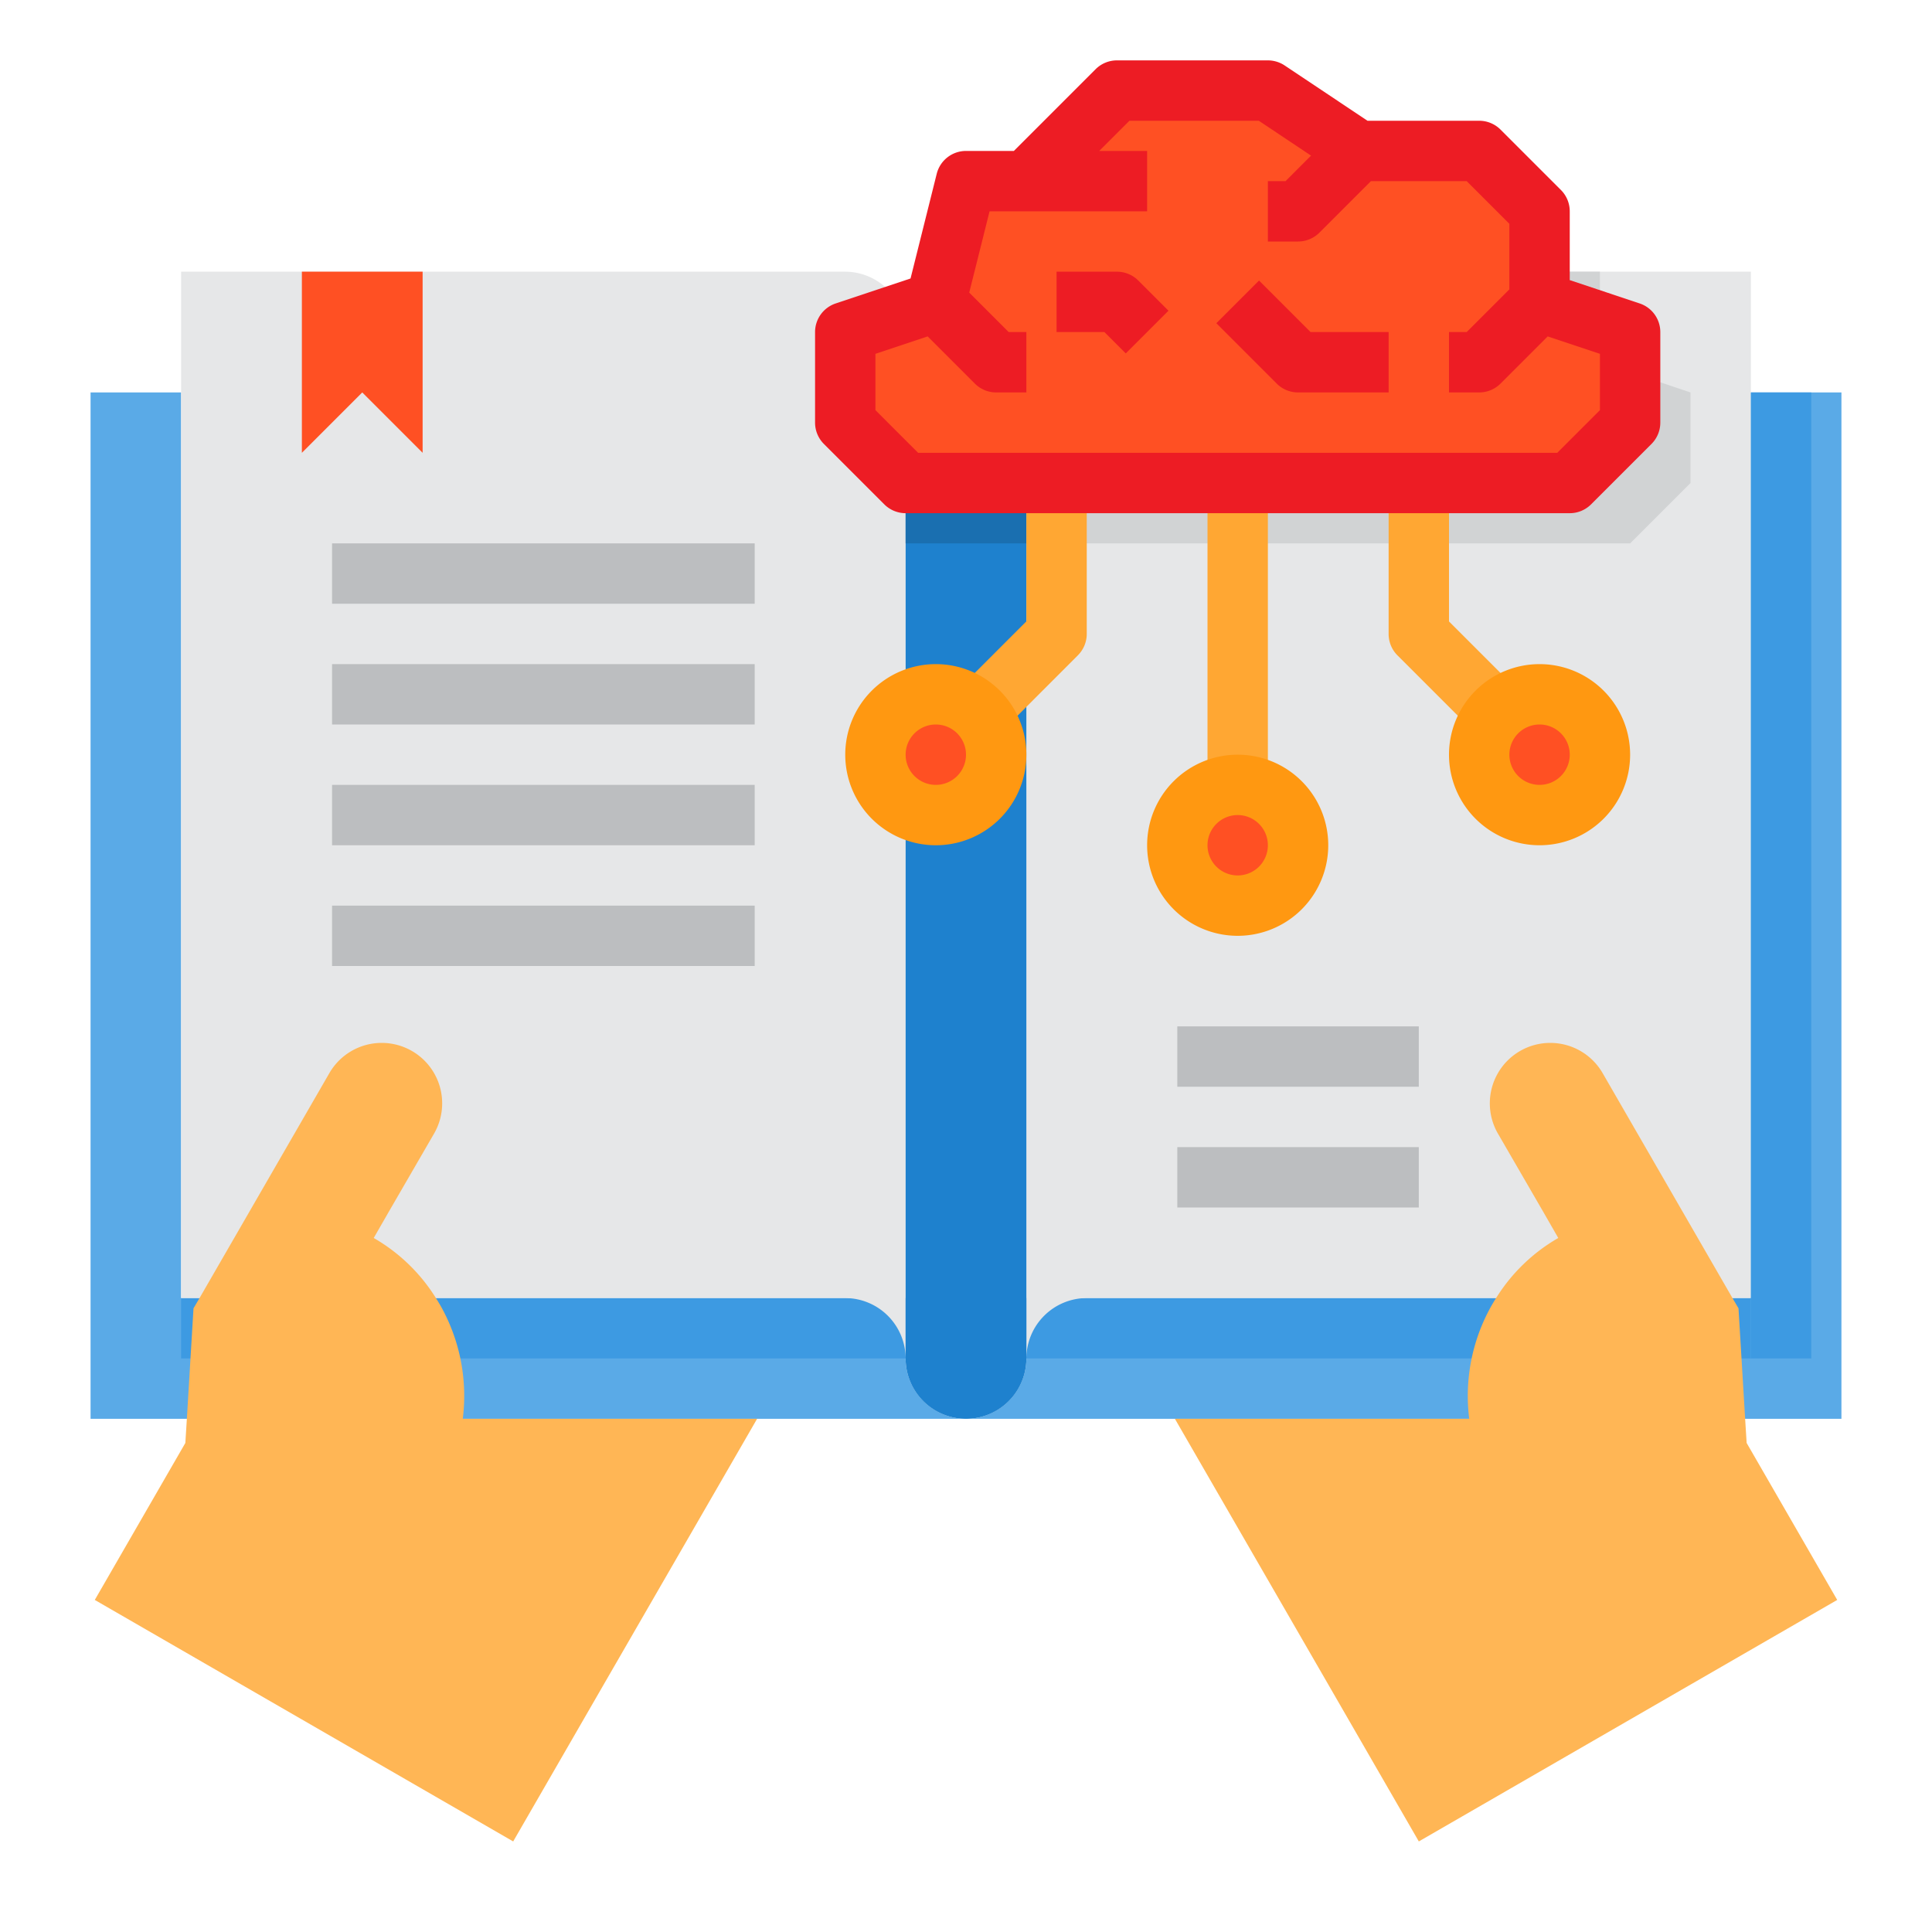 <svg height="512" viewBox="0 0 64 64" width="512" xmlns="http://www.w3.org/2000/svg"><g id="Learning_Intelligence" data-name="Learning Intelligence"><path d="m58 13v30h-22a2.006 2.006 0 0 0 -2 2 2.006 2.006 0 0 1 -2 2h29v-34z" fill="#5aaae7"/><path d="m34 43h24v2h-24z" fill="#3d9ae2"/><path d="m30 45a2.006 2.006 0 0 0 -2-2h-22v-30h-3v34h29a2.006 2.006 0 0 1 -2-2z" fill="#5aaae7"/><path d="m55 9h-21v36a2.006 2.006 0 0 1 2-2h22v-34z" fill="#e6e7e8"/><path d="m48.67 47a6.082 6.082 0 0 1 .59-3.47 5.541 5.541 0 0 1 .3-.53 5.871 5.871 0 0 1 2.06-1.99l-.5-.87-1.5-2.59a2 2 0 1 1 3.47-2l4.3 7.45.2.34.22 3.66.05.8 3 5.2-13.86 8-3-5.2-5.08-8.8z" fill="#ffb655"/><path d="m6 43h24v2h-24z" fill="#3d9ae2"/><path d="m29.89 10.37a2 2 0 0 0 -1.89-1.37h-22v34h22a2.006 2.006 0 0 1 2 2v-34a1.9 1.9 0 0 0 -.11-.63z" fill="#e6e7e8"/><path d="m15.33 47h9.75l-5.08 8.8-3 5.2-13.86-8 3-5.2.05-.8.22-3.66.2-.34 4.3-7.45a2 2 0 0 1 3.47 2l-1.5 2.59-.5.87a5.871 5.871 0 0 1 2.06 1.99 5.541 5.541 0 0 1 .3.53 6.082 6.082 0 0 1 .59 3.47z" fill="#ffb655"/><path d="m14 9v6l-2-2-2 2v-6z" fill="#ff5023"/><path d="m33 12h-3v33a2 2 0 0 0 4 0v-33z" fill="#1e81ce"/><path d="m51 23a2 2 0 1 1 -2 2 2.015 2.015 0 0 1 2-2z" fill="#ff5023"/><circle cx="41" cy="28" fill="#ff5023" r="2"/><path d="m32.41 23.59a1.955 1.955 0 0 0 -1.41-.59 2 2 0 1 0 2 2 1.955 1.955 0 0 0 -.59-1.41z" fill="#ff5023"/><path d="m58 13h2v32h-2z" fill="#3d9ae2"/><path d="m53 9v1.67l-2-.67v-1z" fill="#d1d3d4"/><path d="m56 13v3l-2 2h-20v-2h18l2-2v-1.67z" fill="#d1d3d4"/><path d="m30 16h4v2h-4z" fill="#1a6fb0"/><path d="m51 10v-1-2l-2-2h-4l-3-2h-5l-3 3h-2l-1 4-1.11.37-1.89.63v3l2 2h4 1 6 6 5l2-2v-3z" fill="#ff5023"/><path d="m40 16h2v10h-2z" fill="#ffa733"/><path d="m48.883 24.3-2.59-2.59a1 1 0 0 1 -.293-.71v-5h2v4.586l2.3 2.3z" fill="#ffa733"/><path d="m33.117 24.3-1.417-1.417 2.3-2.3v-4.583h2v5a1 1 0 0 1 -.293.707z" fill="#ffa733"/><g fill="#bcbec0"><path d="m39 34h8v2h-8z"/><path d="m39 38h8v2h-8z"/><path d="m11 18h14v2h-14z"/><path d="m11 22h14v2h-14z"/><path d="m11 26h14v2h-14z"/><path d="m11 30h14v2h-14z"/></g><path d="m41 31a3 3 0 1 1 3-3 3 3 0 0 1 -3 3zm0-4a1 1 0 1 0 1 1 1 1 0 0 0 -1-1z" fill="#ff9811"/><path d="m51 28a3 3 0 1 1 3-3 3 3 0 0 1 -3 3zm0-4a1 1 0 1 0 1 1 1 1 0 0 0 -1-1z" fill="#ff9811"/><path d="m31 28a3 3 0 1 1 3-3 3 3 0 0 1 -3 3zm0-4a1 1 0 1 0 1 1 1 1 0 0 0 -1-1z" fill="#ff9811"/><path d="m54.316 10.052-2.316-.773v-2.279a1 1 0 0 0 -.293-.707l-2-2a1 1 0 0 0 -.707-.293h-3.7l-2.745-1.832a1.006 1.006 0 0 0 -.555-.168h-5a1 1 0 0 0 -.707.293l-2.707 2.707h-1.586a1 1 0 0 0 -.97.758l-.867 3.467-2.479.827a1 1 0 0 0 -.684.948v3a1 1 0 0 0 .293.707l2 2a1 1 0 0 0 .707.293h22a1 1 0 0 0 .707-.293l2-2a1 1 0 0 0 .293-.707v-3a1 1 0 0 0 -.684-.948zm-1.316 3.534-1.414 1.414h-21.172l-1.414-1.414v-1.865l1.73-.577 1.563 1.563a1 1 0 0 0 .707.293h1v-2h-.586l-1.307-1.307.674-2.693h5.219v-2h-1.586l1-1h4.286l1.73 1.155-.844.845h-.586v2h1a1 1 0 0 0 .707-.293l1.707-1.707h3.172l1.414 1.414v2.172l-1.414 1.414h-.586v2h1a1 1 0 0 0 .707-.293l1.563-1.563 1.73.577z" fill="#ed1c24"/><path d="m41.707 9.293-1.414 1.414 2 2a1 1 0 0 0 .707.293h3v-2h-2.586z" fill="#ed1c24"/><path d="m37 9h-2v2h1.586l.707.707 1.414-1.414-1-1a1 1 0 0 0 -.707-.293z" fill="#ed1c24"/></g></svg>